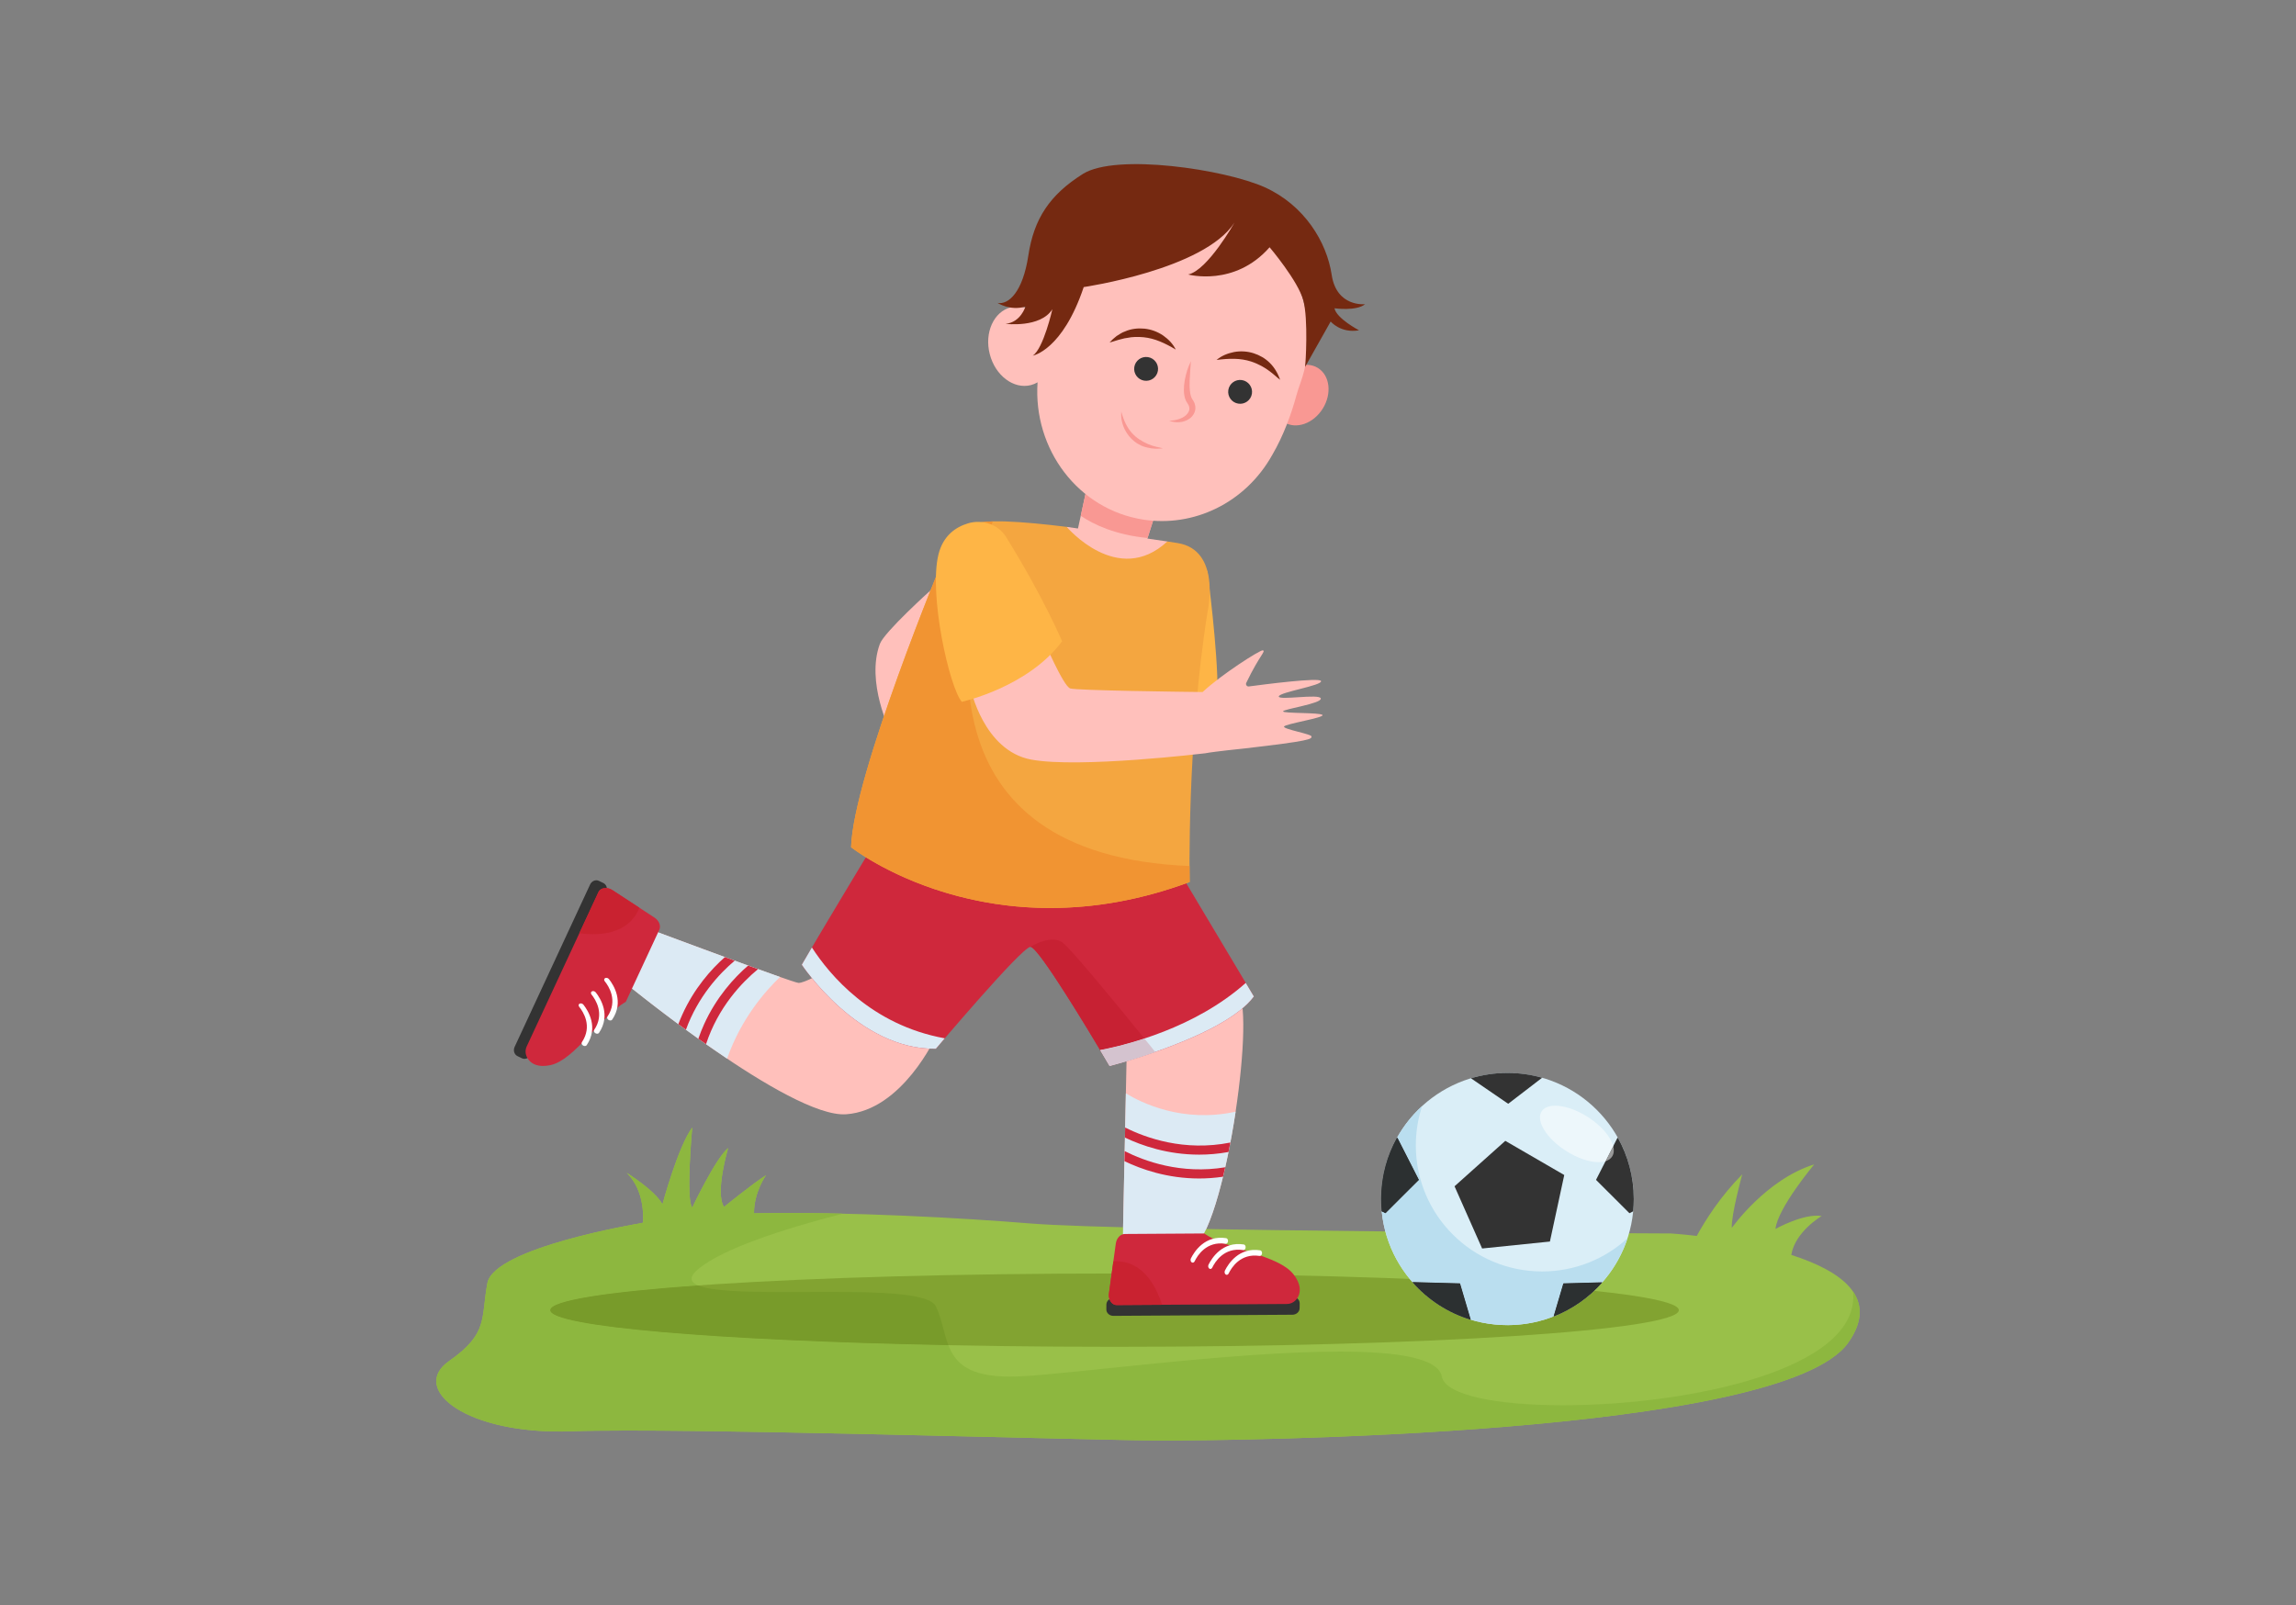 <svg width="1194" height="835" viewBox="0 0 1194 835" fill="none" xmlns="http://www.w3.org/2000/svg">
<rect x="0" y="0" width="1194" height="835" fill="#808080" stroke="none"/>
<g clip-path="url(#clip0_1_692)">
<path d="M627.837 296.817C627.837 296.817 633.477 338.644 633.13 360.324C632.783 382.017 618.677 369.27 618.677 369.27C618.677 369.27 597.677 341.39 597.677 340.364C597.677 339.324 627.837 296.817 627.837 296.817Z" fill="#FEB546"/>
<path d="M428.317 505.591C428.317 505.591 418.33 511.417 415.237 511.257C412.143 511.097 341.223 484.591 341.223 484.591L325.05 511.257C325.05 511.257 410.757 581.657 440.023 579.591C469.277 577.537 486.69 539.137 486.69 539.137C486.69 539.137 478.237 512.791 476.503 511.257C474.783 509.724 428.317 505.591 428.317 505.591Z" fill="#FFC0BB"/>
<path d="M483.89 307.097C483.89 307.097 459.864 328.737 457.57 334.911C450.17 354.817 463.09 380.63 463.09 380.63L483.89 307.097Z" fill="#FFC0BB"/>
<path d="M585.97 545.524L583.904 645.004C583.904 645.004 602.157 653.257 618.677 649.817C635.197 646.377 652.064 537.244 644.837 517.631C637.61 498.017 599.744 499.044 599.05 500.084C598.37 501.111 585.97 545.524 585.97 545.524Z" fill="#FFC0BB"/>
<path d="M454.13 439.497C454.13 439.497 423.837 489.751 416.957 501.804C416.957 501.804 446.263 546.204 486.69 545.524C486.69 545.524 531.157 492.857 535.85 492.511C540.53 492.164 577.023 554.471 577.023 554.471C577.023 554.471 636.57 539.324 652.064 518.324L610.757 449.137C610.757 449.137 551.557 429.511 549.49 429.857C547.423 430.204 454.13 439.497 454.13 439.497Z" fill="#CF283C"/>
<path d="M554.717 274.057L607.05 281.644C607.05 281.644 610.237 292.164 609.037 293.03C607.837 293.884 599.223 301.63 591.143 302.497C583.05 303.35 559.637 305.417 556.023 299.23C552.41 293.03 552.237 286.137 552.33 284.084C552.41 282.017 554.717 274.057 554.717 274.057Z" fill="#FFC0BB"/>
<path d="M612.223 282.444C610.65 282.204 608.917 281.937 607.05 281.644C581.317 305.551 554.717 274.057 554.717 274.057C531.504 271.191 510.224 269.684 505.944 273.231C497.69 280.084 490.623 290.444 490.623 290.444C490.623 290.444 443.637 403.524 442.597 440.697C442.597 440.697 514.37 497.497 618.677 458.777C618.677 458.777 617.13 386.337 627.97 318.257C627.97 318.257 635.37 285.977 612.223 282.444Z" fill="#F4A640"/>
<path d="M491.317 540.084C453.01 533.151 431.357 506.991 422.21 492.817C419.957 496.617 418.117 499.764 416.957 501.804C416.957 501.804 446.263 546.204 486.69 545.524C486.69 545.524 488.45 543.431 491.317 540.084Z" fill="#DCEAF4"/>
<path d="M577.023 554.47C577.023 554.47 636.57 539.324 652.063 518.324L647.85 511.257C621.263 534.897 585.85 543.51 572.117 546.19C575.117 551.204 577.023 554.47 577.023 554.47Z" fill="#DCEAF4"/>
<path d="M546.077 472.284C482.53 472.284 442.597 440.697 442.597 440.697C443.637 403.524 490.623 290.444 490.623 290.444C490.623 290.444 497.69 280.084 505.944 273.231L505.957 273.217H505.97C505.97 273.204 505.97 273.204 505.984 273.204C505.984 273.204 505.984 273.191 505.997 273.191L506.01 273.177C506.024 273.164 506.024 273.164 506.037 273.164C507.61 271.951 511.224 271.351 516.25 271.204C497.73 328.471 477.837 444.657 618.597 450.471C618.61 455.457 618.664 458.391 618.677 458.737C618.677 458.751 618.677 458.764 618.677 458.764C618.677 458.777 618.677 458.777 618.677 458.777C592.157 468.617 567.744 472.297 546.077 472.284Z" fill="#F19432"/>
<path d="M687.744 371.897C686.504 370.524 667.09 371.191 667.264 370.004C667.437 368.804 687.384 365.964 686.864 363.311C686.33 360.657 664.583 364.511 665.023 362.231C665.463 359.951 687.85 356.577 686.983 354.231C686.25 352.271 657.423 355.991 649.45 357.057C648.423 357.191 647.65 356.124 648.104 355.177C655.05 340.764 658.437 338.684 656.69 338.284C655.357 337.977 635.09 350.884 625.397 359.964C616.41 359.871 559.864 359.191 556.544 358.084C552.93 356.884 542.77 332.964 542.77 332.964C542.77 332.964 519.197 340.191 517.81 340.697C516.437 341.217 504.73 358.084 504.73 358.084C504.73 358.084 511.45 390.444 536.237 395.097C561.01 399.737 626.77 391.817 626.77 391.817C631.304 390.924 646.823 389.351 646.823 389.351C682.157 385.297 681.983 384.417 682.05 383.097C682.117 381.791 667.13 379.297 667.744 377.911C668.357 376.511 688.997 373.271 687.744 371.897Z" fill="#FFC0BB"/>
<path d="M523.143 279.217C519.09 272.697 510.783 270.004 503.45 272.204C497.117 274.097 490.477 278.511 488.037 288.377C482.877 309.297 493.717 357.564 500.17 365.057C500.17 365.057 534.517 357.564 552.33 333.564C552.33 333.564 542.85 310.964 523.143 279.217Z" fill="#FEB546"/>
<path d="M575.237 551.444C567.877 539.004 540.09 492.51 535.89 492.51C535.877 492.51 535.863 492.51 535.85 492.51C535.85 492.51 541.837 488.724 547.397 488.724C549.144 488.724 550.864 489.11 552.33 490.097C556.517 492.924 580.45 522.097 595.117 540.19C585.477 543.35 577.263 545.19 572.117 546.19C573.37 548.284 574.423 550.07 575.237 551.444Z" fill="#C72133"/>
<path d="M577.023 554.47C577.023 554.457 577.023 554.457 577.023 554.457C576.943 554.337 576.303 553.257 575.237 551.444C574.423 550.07 573.37 548.284 572.117 546.19C577.263 545.19 585.477 543.35 595.117 540.19C597.223 542.777 599.13 545.15 600.77 547.177C587.903 551.657 577.69 554.297 577.05 554.457C577.037 554.47 577.037 554.47 577.037 554.47C577.037 554.47 577.037 554.47 577.023 554.47Z" fill="#D4C3CF"/>
<path d="M931.53 652.751C933.477 640.617 947.33 632.524 947.33 632.524C938.037 630.977 923.317 639.231 923.317 639.231C924.41 628.417 943.45 605.671 943.45 605.671C918.41 613.417 900.597 638.711 900.597 638.711C900.223 631.911 906.023 610.831 906.023 610.831C894.81 622.177 887.05 634.324 882.37 642.871C874.237 641.924 868.93 641.591 868.93 641.591C868.93 641.591 586.237 640.524 535.85 636.391C502.05 633.617 441.317 630.124 392.103 631.097C392.13 619.791 398.37 611.271 398.37 611.271C391.317 615.737 376.517 627.791 376.517 627.791C371.69 620.391 378.677 597.151 378.677 597.151C372.237 602.311 359.983 628.137 359.983 628.137C356.543 623.937 359.983 586.484 359.983 586.484C352.583 596.457 344.503 626.417 344.503 626.417C340.53 619.097 325.903 610.057 325.903 610.057C333.637 617.684 334.757 628.497 334.423 635.964C333.77 636.111 333.117 636.244 332.49 636.391C332.49 636.391 256.89 648.924 253.45 667.444C250.01 685.964 254.143 693.537 233.49 707.99C212.837 722.457 242.437 746.551 297.517 744.484C352.583 742.417 570.397 749.297 604.343 749.297C638.29 749.297 926.757 747.23 961.184 698.351C977.637 674.991 957.263 660.991 931.53 652.751Z" fill="#99C049"/>
<path d="M405.637 508.177C385.543 501.151 341.223 484.591 341.223 484.591L325.05 511.257C325.05 511.257 350.33 532.017 378.117 550.671C385.37 529.764 398.21 515.271 405.637 508.177Z" fill="#DCEAF4"/>
<path d="M585.49 568.711L583.904 645.004C583.904 645.004 602.157 653.257 618.677 649.817C627.984 647.884 637.41 612.364 642.57 578.231C615.037 584.311 593.437 573.564 585.49 568.711Z" fill="#DCEAF4"/>
<path d="M367.157 543.124C373.53 523.777 385.837 510.977 394.197 504.097C392.53 503.497 390.81 502.871 389.05 502.244C381.757 508.564 372.543 518.617 366.103 532.871C365.037 535.231 364.05 537.711 363.17 540.297C364.477 541.231 365.81 542.177 367.157 543.124Z" fill="#CF283C"/>
<path d="M376.97 497.831C369.81 504.191 361.01 514.031 354.81 527.777C354.09 529.364 353.41 531.017 352.757 532.724C354.05 533.671 355.357 534.644 356.703 535.617C363.05 518.231 374.103 506.417 382.063 499.697C380.37 499.071 378.677 498.457 376.97 497.831Z" fill="#CF283C"/>
<path d="M584.863 598.75L584.757 603.977C593.517 608.204 607.063 612.99 623.623 612.99C627.583 612.99 631.73 612.697 636.01 612.07C636.41 610.47 636.783 608.83 637.17 607.164C614.13 610.964 595.103 603.95 584.863 598.75Z" fill="#CF283C"/>
<path d="M873.063 681.484C873.063 692.017 741.677 700.551 579.61 700.551C417.53 700.551 286.157 692.017 286.157 681.484C286.157 670.951 417.53 662.417 579.61 662.417C741.677 662.417 873.063 670.951 873.063 681.484Z" fill="#82A331"/>
<path d="M585.117 586.484L585.01 591.711C593.783 595.911 607.223 600.591 623.623 600.591C628.45 600.591 633.557 600.177 638.863 599.217C639.197 597.591 639.517 595.951 639.837 594.297C615.797 599.084 595.823 591.871 585.117 586.484Z" fill="#CF283C"/>
<path d="M672.13 683.857L578.997 684.444C576.957 684.457 575.317 682.95 575.343 681.084L575.357 678.564C575.383 676.684 577.037 675.164 579.077 675.15L672.223 674.564C674.263 674.55 675.89 676.057 675.877 677.924L675.85 680.444C675.837 682.324 674.17 683.844 672.13 683.857Z" fill="#333333"/>
<path d="M580.25 646.884L576.69 672.777C576.25 675.964 578.157 678.844 580.703 678.831L669.29 678.271C671.583 678.257 673.877 676.924 675.103 674.444C676.37 671.884 676.65 668.044 672.73 662.924C664.904 652.671 638.864 650.311 626.197 641.591L584.943 641.857C582.637 641.871 580.65 644.004 580.25 646.884Z" fill="#CF283C"/>
<path d="M619.797 656.657C619.157 656.297 618.943 655.311 619.317 654.551C621.09 650.991 626.597 642.337 637.65 644.031C638.29 644.137 638.717 644.911 638.597 645.724V645.751C638.477 646.524 637.903 647.044 637.277 646.951C627.383 645.457 622.69 653.084 621.25 656.071C620.943 656.697 620.33 656.951 619.797 656.657Z" fill="white"/>
<path d="M628.97 659.924C628.33 659.564 628.103 658.577 628.477 657.817C630.25 654.27 635.77 645.604 646.81 647.31C647.45 647.404 647.877 648.177 647.757 648.99V649.017C647.65 649.79 647.063 650.31 646.45 650.217C636.557 648.724 631.863 656.35 630.423 659.337C630.117 659.977 629.49 660.23 628.97 659.924Z" fill="white"/>
<path d="M637.49 662.977C636.85 662.617 636.637 661.631 637.01 660.871C638.783 657.324 644.303 648.657 655.343 650.364C655.983 650.457 656.41 651.231 656.29 652.044V652.071C656.17 652.844 655.597 653.364 654.97 653.271C645.077 651.777 640.383 659.404 638.957 662.391C638.65 663.031 638.023 663.284 637.49 662.977Z" fill="white"/>
<path d="M580.69 678.831C578.397 678.831 576.623 676.497 576.623 673.697C576.623 673.391 576.637 673.084 576.69 672.777L578.983 656.124C579.49 656.084 580.037 656.057 580.61 656.057C587.397 656.057 598.09 659.457 604.343 678.684L580.703 678.831H580.69Z" fill="#C92230"/>
<path d="M267.623 544.537L306.877 460.071C307.743 458.217 309.797 457.377 311.49 458.204L313.757 459.297C315.437 460.111 316.117 462.271 315.25 464.111L275.997 548.577C275.143 550.431 273.077 551.271 271.383 550.444L269.117 549.351C267.437 548.537 266.77 546.377 267.623 544.537Z" fill="#333333"/>
<path d="M340.303 477.257L318.423 462.964C315.73 461.204 312.303 461.697 311.223 464.017L273.89 544.337C272.917 546.431 273.157 549.057 274.877 551.244C276.65 553.471 279.997 555.364 286.303 554.017C298.917 551.311 312.17 528.777 325.463 521.057L342.85 483.644C343.823 481.551 342.743 478.844 340.303 477.257Z" fill="#CF283C"/>
<path d="M314.584 508.831C315.17 508.404 316.17 508.631 316.69 509.297C319.144 512.417 324.624 521.097 318.357 530.364C317.997 530.897 317.117 530.951 316.437 530.497L316.41 530.484C315.757 530.057 315.544 529.311 315.89 528.791C321.464 520.471 316.57 512.977 314.49 510.404C314.05 509.857 314.077 509.191 314.584 508.831Z" fill="white"/>
<path d="M307.703 515.724C308.303 515.297 309.29 515.524 309.81 516.191C312.277 519.311 317.743 527.991 311.49 537.257C311.13 537.791 310.237 537.844 309.57 537.391L309.543 537.377C308.89 536.937 308.663 536.204 309.01 535.684C314.597 527.364 309.69 519.87 307.61 517.297C307.17 516.75 307.21 516.071 307.703 515.724Z" fill="white"/>
<path d="M301.303 522.124C301.903 521.711 302.89 521.924 303.41 522.591C305.863 525.711 311.343 534.404 305.09 543.657C304.73 544.191 303.837 544.244 303.157 543.804L303.143 543.777C302.477 543.351 302.263 542.604 302.61 542.084C308.197 533.777 303.29 526.271 301.21 523.697C300.77 523.151 300.81 522.484 301.303 522.124Z" fill="white"/>
<path d="M308.397 485.937C306.21 485.937 303.837 485.777 301.263 485.457L311.223 464.017C311.863 462.644 313.33 461.911 314.983 461.911C316.117 461.911 317.33 462.257 318.423 462.964L332.49 472.151C330.437 477.591 324.637 485.937 308.397 485.937Z" fill="#C92230"/>
<path d="M849.623 623.67C849.623 659.897 820.21 689.257 783.93 689.257C747.65 689.257 718.237 659.897 718.237 623.67C718.237 587.444 747.65 558.084 783.93 558.084C820.21 558.084 849.623 587.444 849.623 623.67Z" fill="#DAEEF7"/>
<path d="M782.81 593.417L813.464 611.19L806.01 645.79L770.757 649.404L756.41 617.044L782.81 593.417Z" fill="#333333"/>
<path d="M841.397 591.884L841.13 591.844L829.983 613.71L847.37 631.057L849.303 630.07C849.517 627.964 849.623 625.83 849.623 623.67C849.623 612.137 846.637 601.297 841.397 591.884Z" fill="#333333"/>
<path d="M726.73 591.844L726.45 591.884C721.223 601.297 718.237 612.137 718.237 623.67C718.237 625.83 718.343 627.964 718.543 630.07L720.49 631.057L737.877 613.71L726.73 591.844Z" fill="#333333"/>
<path d="M807.93 684.737C817.73 680.897 826.383 674.764 833.237 667.004L813.01 667.55L807.93 684.737Z" fill="#333333"/>
<path d="M734.637 667.017C742.61 676.044 753.023 682.857 764.837 686.444L759.263 667.551L734.69 666.884L734.637 667.017Z" fill="#333333"/>
<path d="M764.943 560.871L784.317 574.137L801.97 560.591C796.237 558.951 790.183 558.084 783.93 558.084C777.33 558.084 770.957 559.057 764.943 560.871Z" fill="#333333"/>
<path d="M718.237 623.564C718.237 623.55 718.237 623.55 718.237 623.537C718.237 623.55 718.237 623.55 718.237 623.55C718.237 623.55 718.237 623.55 718.237 623.564ZM718.237 623.017C718.237 623.004 718.237 622.977 718.237 622.964C718.237 622.977 718.237 622.977 718.237 622.977C718.237 622.99 718.237 622.99 718.237 623.004C718.237 623.004 718.237 623.004 718.237 623.017ZM718.237 622.897C718.237 622.884 718.237 622.884 718.237 622.87C718.237 622.884 718.237 622.897 718.237 622.897ZM718.25 622.564C718.25 622.564 718.25 622.55 718.25 622.537C718.25 622.55 718.25 622.55 718.25 622.564ZM718.25 622.457C718.25 622.444 718.25 622.43 718.25 622.417C718.25 622.43 718.25 622.444 718.25 622.444C718.25 622.444 718.25 622.444 718.25 622.457ZM718.25 622.11C718.25 622.11 718.25 622.11 718.25 622.097V622.11Z" fill="#DAEEF7"/>
<path d="M783.93 689.257C747.65 689.257 718.237 659.897 718.237 623.67C718.237 625.83 718.343 627.964 718.543 630.07L720.49 631.057L737.877 613.71L726.73 591.844L726.45 591.884C729.903 585.67 734.343 580.084 739.543 575.324C737.437 581.75 736.277 588.63 736.277 595.764C736.277 631.99 765.69 661.35 801.97 661.35C819.077 661.35 834.65 654.817 846.343 644.11C843.543 652.644 839.037 660.417 833.223 667.004L813.01 667.55L807.93 684.737C801.29 687.337 794.13 688.897 786.65 689.204H786.637C786.53 689.204 786.423 689.204 786.317 689.217C786.303 689.217 786.303 689.217 786.303 689.217C786.197 689.217 786.09 689.217 785.97 689.217C785.97 689.23 785.97 689.23 785.957 689.23C785.903 689.23 785.863 689.23 785.81 689.23C785.797 689.23 785.797 689.23 785.783 689.23C785.677 689.23 785.57 689.23 785.477 689.244C785.463 689.244 785.45 689.244 785.45 689.244C785.397 689.244 785.343 689.244 785.29 689.244H785.277C785.223 689.244 785.184 689.244 785.13 689.244H785.117C785.063 689.244 785.01 689.244 784.957 689.244C784.957 689.244 784.944 689.244 784.93 689.244C784.837 689.244 784.73 689.244 784.623 689.257C784.61 689.257 784.61 689.257 784.597 689.257C784.544 689.257 784.49 689.257 784.45 689.257C784.437 689.257 784.423 689.257 784.423 689.257C784.37 689.257 784.33 689.257 784.29 689.257C784.277 689.257 784.264 689.257 784.264 689.257C784.21 689.257 784.157 689.257 784.103 689.257C784.103 689.257 784.09 689.257 784.077 689.257C784.023 689.257 783.984 689.257 783.93 689.257ZM734.69 666.884L734.637 667.017C742.61 676.044 753.023 682.857 764.837 686.444L759.264 667.55L734.69 666.884ZM718.237 623.67C718.237 623.63 718.237 623.59 718.237 623.564C718.237 623.55 718.237 623.55 718.237 623.55C718.237 623.59 718.237 623.63 718.237 623.67ZM718.237 623.497C718.237 623.484 718.237 623.47 718.237 623.444C718.237 623.444 718.237 623.43 718.237 623.417C718.237 623.444 718.237 623.47 718.237 623.497ZM718.237 623.377C718.237 623.364 718.237 623.35 718.237 623.337C718.237 623.324 718.237 623.31 718.237 623.297C718.237 623.324 718.237 623.35 718.237 623.377ZM718.237 623.244V623.23C718.237 623.217 718.237 623.204 718.237 623.19C718.237 623.177 718.237 623.164 718.237 623.15C718.237 623.177 718.237 623.217 718.237 623.244ZM718.237 623.124C718.237 623.11 718.237 623.084 718.237 623.07C718.237 623.057 718.237 623.03 718.237 623.017C718.237 623.004 718.237 623.004 718.237 623.004C718.237 623.044 718.237 623.084 718.237 623.124ZM718.237 622.977C718.237 622.977 718.237 622.977 718.237 622.964C718.237 622.95 718.237 622.924 718.237 622.897C718.237 622.897 718.237 622.884 718.237 622.87C718.237 622.91 718.237 622.937 718.237 622.977ZM718.237 622.83C718.237 622.817 718.237 622.804 718.237 622.79C718.237 622.777 718.237 622.764 718.237 622.75C718.237 622.75 718.237 622.75 718.237 622.737C718.237 622.777 718.237 622.804 718.237 622.83ZM718.237 622.697V622.684C718.237 622.67 718.237 622.657 718.237 622.644C718.237 622.63 718.25 622.617 718.25 622.604C718.237 622.644 718.237 622.67 718.237 622.697ZM718.25 622.577C718.25 622.577 718.25 622.577 718.25 622.564C718.25 622.55 718.25 622.55 718.25 622.537C718.25 622.51 718.25 622.484 718.25 622.457C718.25 622.497 718.25 622.537 718.25 622.577ZM718.25 622.444C718.25 622.444 718.25 622.43 718.25 622.417C718.25 622.39 718.25 622.364 718.25 622.337V622.324C718.25 622.284 718.25 622.257 718.25 622.23C718.25 622.23 718.25 622.217 718.25 622.204V622.19C718.25 622.27 718.25 622.364 718.25 622.444ZM718.25 622.177C718.25 622.15 718.25 622.137 718.25 622.11V622.097C718.25 622.084 718.25 622.07 718.25 622.057C718.25 622.097 718.25 622.137 718.25 622.177ZM718.25 622.044C718.25 622.03 718.25 622.017 718.25 622.004V621.99C718.263 621.964 718.264 621.95 718.264 621.924C718.264 621.964 718.25 622.004 718.25 622.044Z" fill="#BADEEF"/>
<path d="M720.49 631.057L718.543 630.07C718.343 627.964 718.237 625.83 718.237 623.67C718.237 623.63 718.237 623.59 718.237 623.55C718.237 623.55 718.237 623.55 718.237 623.537C718.237 623.537 718.237 623.51 718.237 623.497C718.237 623.47 718.237 623.444 718.237 623.417C718.237 623.404 718.237 623.39 718.237 623.377C718.237 623.35 718.237 623.324 718.237 623.297C718.237 623.27 718.237 623.257 718.237 623.244C718.237 623.217 718.237 623.177 718.237 623.15C718.237 623.137 718.237 623.137 718.237 623.124C718.237 623.084 718.237 623.044 718.237 623.004C718.237 622.99 718.237 622.99 718.237 622.977C718.237 622.937 718.237 622.91 718.237 622.87C718.237 622.857 718.237 622.844 718.237 622.83C718.237 622.804 718.237 622.777 718.237 622.737C718.237 622.724 718.237 622.71 718.237 622.697C718.237 622.67 718.237 622.644 718.25 622.604C718.25 622.59 718.25 622.59 718.25 622.577C718.25 622.537 718.25 622.497 718.25 622.457C718.25 622.444 718.25 622.444 718.25 622.444C718.25 622.364 718.25 622.27 718.25 622.19V622.177C718.25 622.137 718.25 622.097 718.25 622.057V622.044C718.25 622.004 718.264 621.964 718.264 621.924V621.91C718.264 621.737 718.263 621.564 718.277 621.377C718.637 610.71 721.57 600.684 726.45 591.897V591.884L726.73 591.844L737.877 613.71L720.49 631.057Z" fill="#2C3031"/>
<path d="M807.93 684.737L813.01 667.55L833.223 667.004C826.383 674.764 817.73 680.884 807.93 684.737Z" fill="#2C3031"/>
<path d="M764.837 686.444C753.023 682.857 742.61 676.044 734.637 667.017L734.69 666.884L759.263 667.551L764.837 686.444Z" fill="#2C3031"/>
<path d="M831.303 604.497C826.583 604.497 820.384 602.484 814.397 598.657C804.264 592.177 798.57 582.977 801.69 578.097C802.97 576.097 805.517 575.137 808.77 575.137C813.49 575.137 819.69 577.15 825.677 580.977C832.77 585.51 837.69 591.377 838.93 596.164L834.93 604.004C833.864 604.337 832.65 604.497 831.303 604.497Z" fill="#EDF7FB"/>
<path d="M834.93 604.004L838.93 596.164C839.464 598.217 839.317 600.071 838.383 601.537C837.637 602.711 836.45 603.524 834.93 604.004Z" fill="#999999"/>
<path d="M604.343 749.297C574.823 749.297 406.277 744.097 326.597 744.097C314.65 744.097 304.69 744.217 297.517 744.484C295.277 744.564 293.09 744.604 290.93 744.604C251.637 744.604 226.903 731.004 226.89 718.417C226.877 714.737 228.997 711.137 233.49 707.99C254.143 693.537 250.01 685.964 253.45 667.444C256.89 648.924 332.49 636.391 332.49 636.391C333.117 636.244 333.77 636.111 334.423 635.964C334.463 635.244 334.477 634.484 334.477 633.697C334.477 626.417 332.877 616.937 325.903 610.057C325.903 610.057 340.53 619.097 344.503 626.417C344.503 626.417 352.583 596.457 359.983 586.484C359.983 586.484 358.45 603.151 358.45 615.484C358.463 621.657 358.837 626.737 359.983 628.137C359.983 628.137 372.237 602.311 378.677 597.151C378.677 597.151 374.81 610.017 374.81 619.657C374.823 622.964 375.277 625.897 376.517 627.791C376.517 627.791 391.317 615.737 398.37 611.271C398.37 611.271 392.13 619.791 392.103 631.097C397.85 630.991 403.757 630.937 409.743 630.937C419.09 630.937 428.677 631.057 438.25 631.284C407.41 639.231 375.863 649.497 363.17 660.057C358.263 664.124 358.797 666.831 363.023 668.617C315.277 672.004 286.157 676.524 286.157 681.484C286.157 690.07 373.29 697.324 493.197 699.711C496.757 708.884 503.583 716.044 525.223 716.044C526.93 716.044 528.73 716.004 530.637 715.911C558.463 714.564 641.157 703.03 696.663 703.03C726.157 703.03 747.983 706.283 749.823 716.044C751.677 725.79 778.61 730.95 812.797 730.95C877.343 730.95 967.703 712.551 963.663 671.844C968.517 678.964 968.703 687.671 961.183 698.351C926.757 747.23 638.29 749.297 604.343 749.297Z" fill="#8DB73F"/>
<path d="M493.197 699.711C373.29 697.324 286.157 690.07 286.157 681.484C286.157 676.524 315.277 672.004 363.023 668.617C370.103 671.617 387.543 672.044 407.183 672.044C411.117 672.044 415.157 672.031 419.21 672.004C423.263 671.991 427.33 671.977 431.357 671.977C458.37 671.977 483.45 672.751 486.69 679.497C489.837 686.057 490.73 693.364 493.197 699.711Z" fill="#789B2A"/>
<path d="M564.944 254.857L559.904 278.071L595.197 284.804L605.637 251.977L564.944 254.857Z" fill="#FFC0BB"/>
<path d="M562.023 268.311C568.823 272.884 580.023 278.204 596.783 279.857L605.637 251.977L564.943 254.857L562.023 268.311Z" fill="#F99893"/>
<path d="M665.277 198.471C660.41 206.257 661.53 215.724 667.784 219.617C674.024 223.497 683.024 220.337 687.877 212.551C692.73 204.764 691.61 195.297 685.37 191.404C679.13 187.524 670.13 190.684 665.277 198.471Z" fill="#F99893"/>
<path d="M661.677 236.524C667.557 226.431 671.543 215.337 674.223 205.524C674.81 203.417 675.503 201.351 676.237 199.297C679.21 190.991 680.73 181.911 680.33 172.231C679.01 141.097 656.93 114.004 626.65 106.444C585.863 96.271 546.104 122.951 539.197 163.231C535.224 160.031 530.397 158.631 525.73 159.817C516.784 162.084 511.837 173.004 514.704 184.177C517.557 195.364 527.143 202.591 536.09 200.311C537.343 199.991 538.49 199.497 539.57 198.871C537.184 233.737 560.757 265.031 594.583 270.284C620.397 274.297 647.463 262.004 661.677 236.524Z" fill="#FFC0BB"/>
<path d="M602.157 192.831C601.623 196.217 598.464 198.537 595.064 198.004C591.677 197.484 589.357 194.311 589.877 190.924C590.41 187.537 593.57 185.231 596.97 185.751C600.357 186.284 602.677 189.444 602.157 192.831Z" fill="#333333"/>
<path d="M651.037 204.777C650.517 208.164 647.343 210.484 643.957 209.95C640.57 209.43 638.25 206.257 638.77 202.87C639.29 199.484 642.463 197.177 645.85 197.697C649.237 198.23 651.557 201.39 651.037 204.777Z" fill="#333333"/>
<path d="M611.437 181.831C608.624 180.137 605.904 178.697 603.13 177.577C600.37 176.444 597.557 175.711 594.717 175.417C591.89 175.164 588.983 175.151 586.077 175.777C584.423 176.017 585.797 175.737 581.637 176.777C580.13 177.177 578.677 177.777 577.023 178.124C578.13 176.937 579.33 175.791 580.664 174.791C582.077 173.964 583.45 172.897 585.077 172.391C588.183 171.004 591.757 170.617 595.21 170.951C598.663 171.311 602.01 172.577 604.81 174.471C607.583 176.404 609.984 178.844 611.437 181.831Z" fill="#752911"/>
<path d="M632.663 187.231C635.183 185.071 638.37 183.791 641.677 183.124C644.997 182.497 648.557 182.684 651.877 183.724C658.33 185.804 663.157 190.244 665.703 197.551C662.983 195.604 658.97 190.804 650.557 188.017C647.837 187.151 644.957 186.711 641.97 186.631C638.983 186.564 635.917 186.804 632.663 187.231Z" fill="#752911"/>
<path d="M619.317 187.884C617.77 190.977 616.757 194.284 616.13 197.697C615.824 199.417 615.637 201.164 615.65 202.964C615.703 204.777 615.89 206.657 616.783 208.564L617.21 209.257L617.583 209.871C617.73 210.151 617.983 210.404 618.077 210.684C618.37 211.244 618.517 211.831 618.53 212.417C618.624 213.591 617.917 214.777 616.943 215.791C614.837 217.817 611.504 218.657 608.104 218.911C611.317 219.991 615.303 220.071 618.557 217.777C620.157 216.671 621.517 214.764 621.637 212.511C621.664 211.964 621.65 211.404 621.504 210.871C621.437 210.311 621.223 209.831 621.023 209.324C620.837 208.804 620.504 208.417 620.237 207.964C620.064 207.711 620.037 207.631 619.957 207.484L619.717 207.097C619.143 205.937 618.903 204.391 618.757 202.831C618.57 201.257 618.664 199.617 618.664 197.977C618.797 194.671 619.09 191.311 619.317 187.884Z" fill="#F99893"/>
<path d="M693.97 160.351C693.97 160.351 705.344 161.977 709.89 158.217C709.89 158.217 695.064 159.937 692.517 142.924C689.97 125.911 678.357 106.764 657.784 97.444C637.21 88.124 580.41 79.577 563.117 90.484C545.824 101.377 537.664 113.817 534.77 132.911C531.877 152.017 524.424 158.631 518.77 157.564C518.77 157.564 525.17 161.844 533.25 159.484C533.25 159.484 530.89 167.631 522.957 168.444C522.957 168.444 541.064 170.711 547.264 160.844C547.264 160.844 542.664 181.351 537.064 184.991C537.064 184.991 552.517 182.297 563.57 149.324C563.57 149.324 626.264 140.191 641.97 115.777C641.97 115.777 628.05 140.617 617.89 142.777C617.89 142.777 641.997 149.391 660.237 128.617C660.237 128.617 675.117 146.151 677.797 156.364C680.384 166.217 678.984 189.284 678.664 190.897L691.997 167.231C691.997 167.231 697.157 173.484 706.744 171.804C706.744 171.804 695.037 165.684 693.97 160.351Z" fill="#752911"/>
<path d="M583.117 214.097C585.717 223.911 590.383 228.097 597.17 231.057C600.25 232.364 602.757 232.631 604.743 233.204C602.103 233.471 599.61 233.591 596.61 232.791C588.29 231.044 582.29 222.444 583.117 214.097Z" fill="#F99893"/>
</g>
<defs>
<clipPath id="clip0_1_692">
<rect width="834" height="1194" fill="white" transform="translate(1194 0.333) rotate(90)"/>
</clipPath>
</defs>
</svg>
